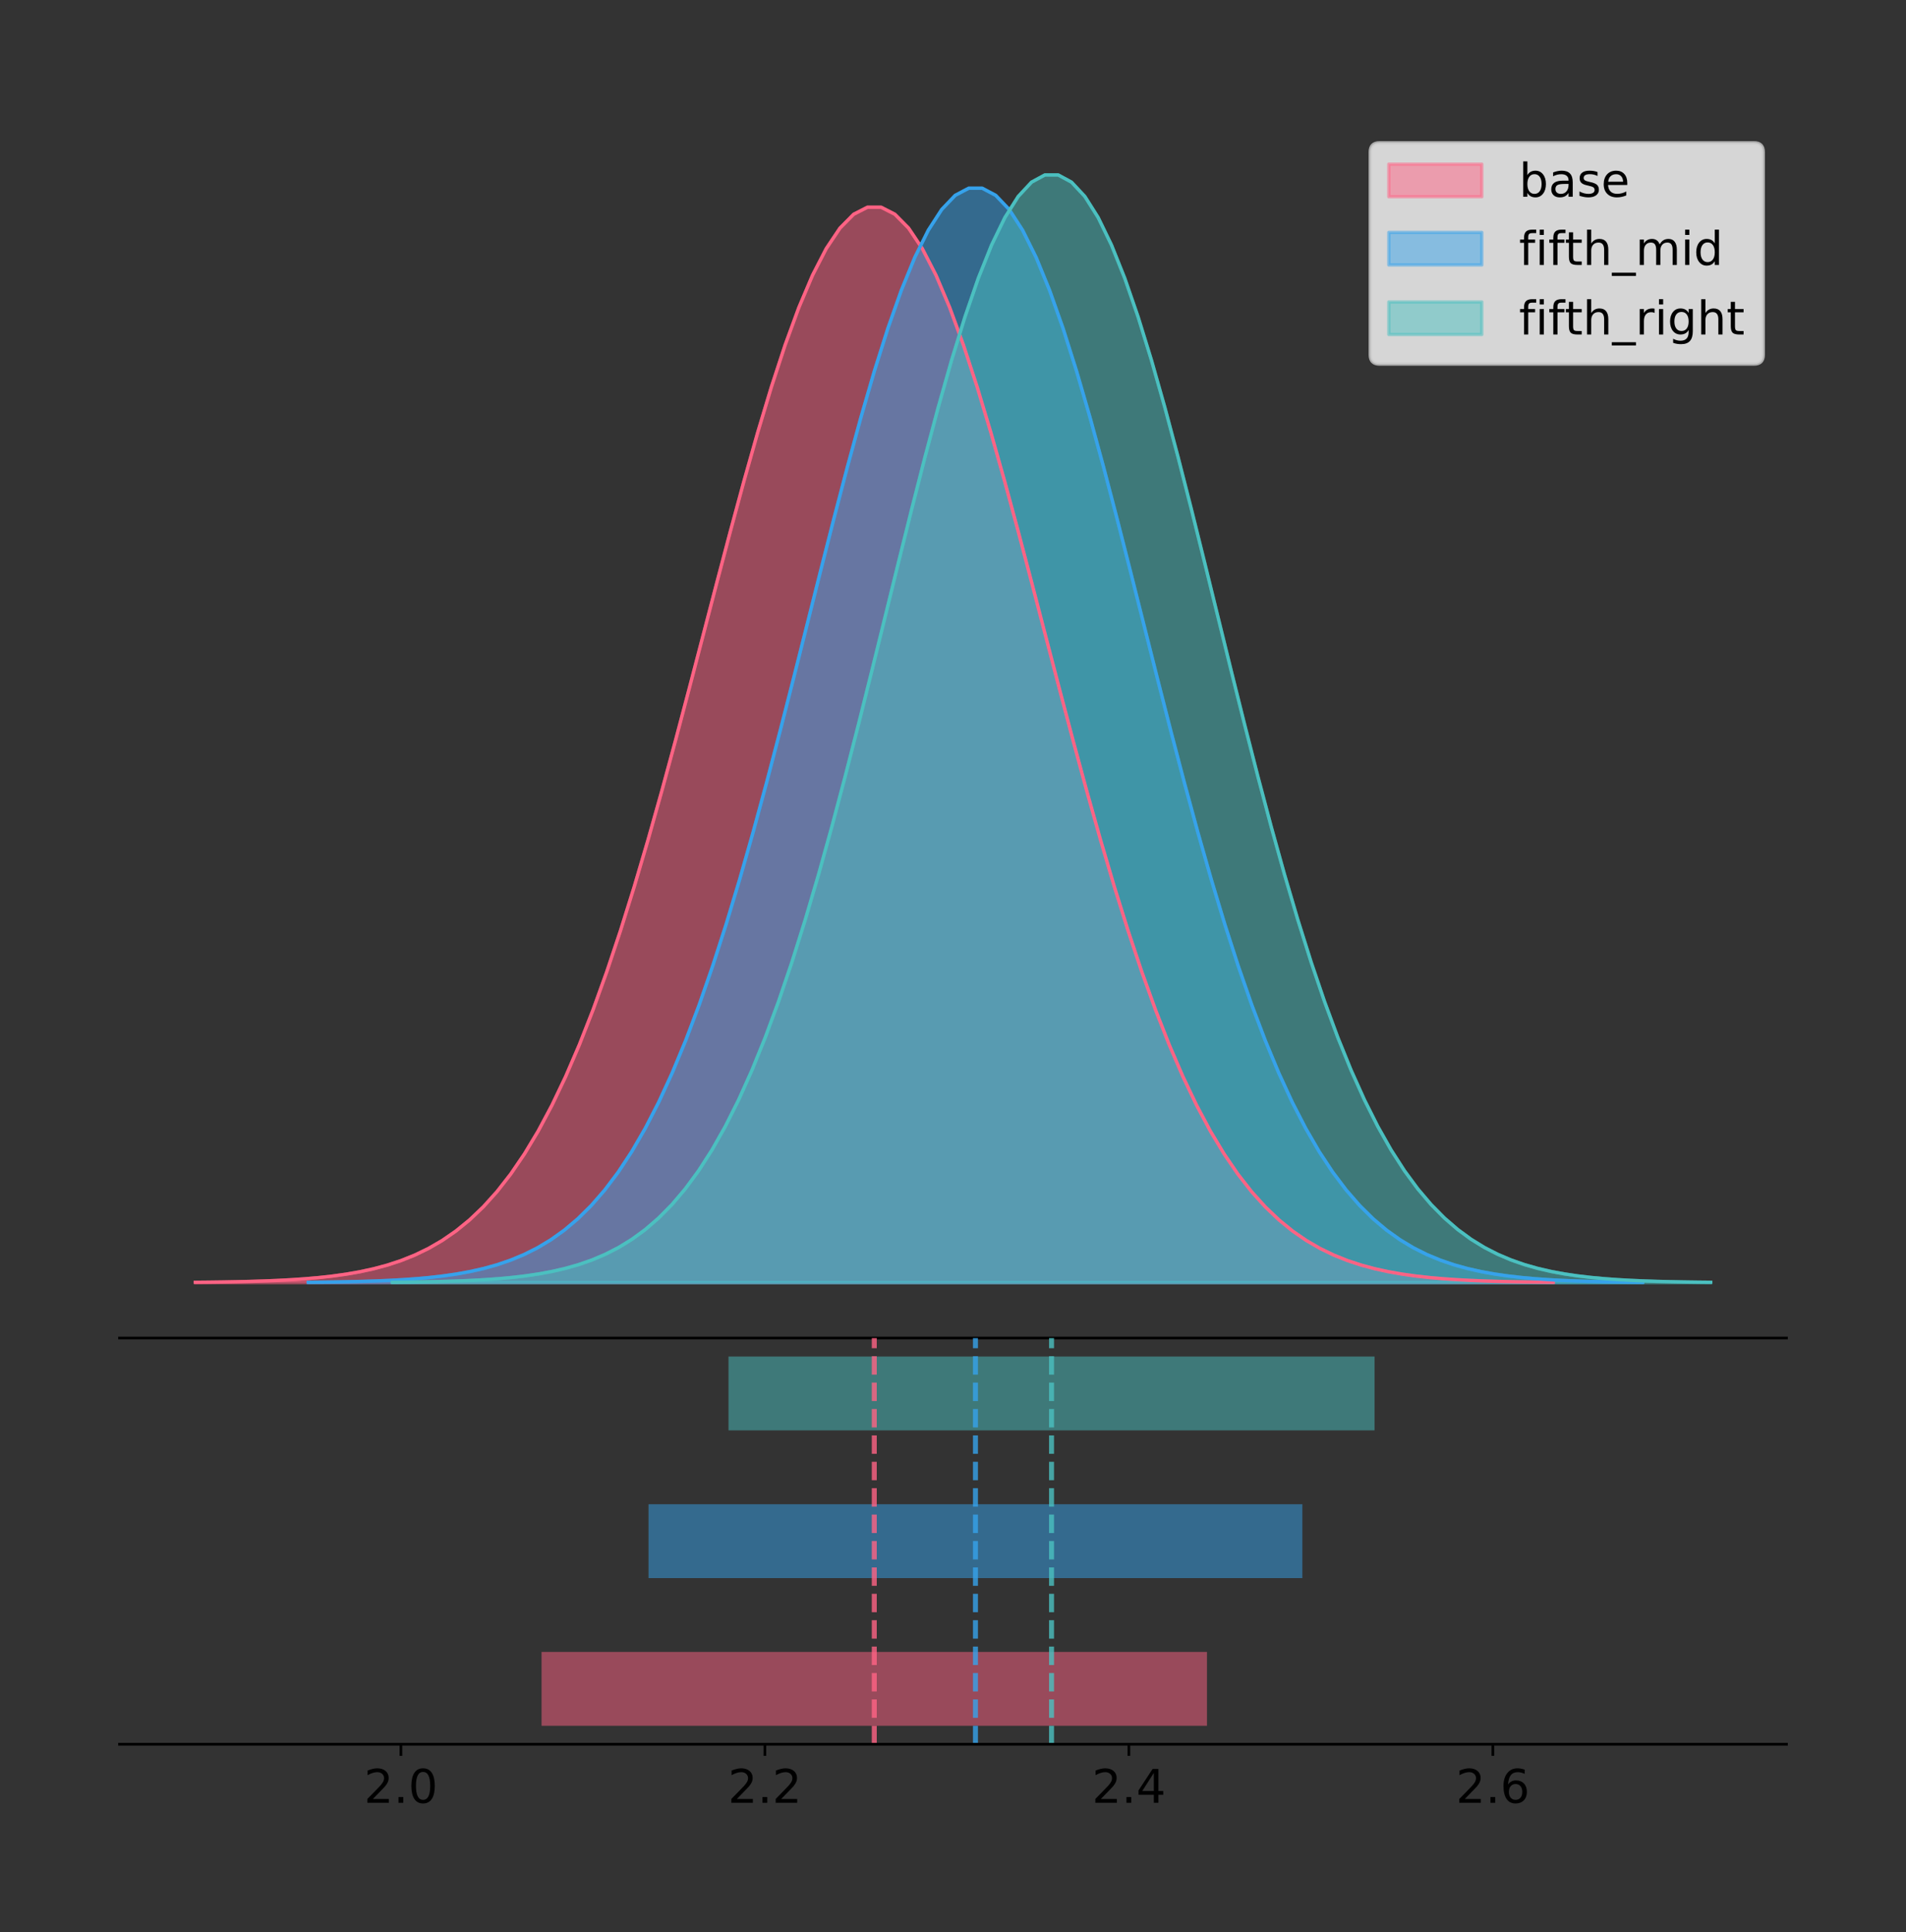 <?xml version="1.0" encoding="utf-8" standalone="no"?>
<!DOCTYPE svg PUBLIC "-//W3C//DTD SVG 1.1//EN"
  "http://www.w3.org/Graphics/SVG/1.1/DTD/svg11.dtd">
<!-- Created with matplotlib (https://matplotlib.org/) -->
<svg height="581.789pt" version="1.1" viewBox="0 0 574.2 581.789" width="574.2pt" xmlns="http://www.w3.org/2000/svg" xmlns:xlink="http://www.w3.org/1999/xlink">
 <rect x="0" y="0" width="574.2" height="581.789" fill="#333333" stroke="none"/>
 <defs>
  <style type="text/css">
*{stroke-linecap:butt;stroke-linejoin:round;}
  </style>
 </defs>
 <g id="figure_1">
  <g id="patch_1">
   <path d="M 0 581.789 
L 574.2 581.789 
L 574.2 0 
L 0 0 
z
" style="fill:none;"/>
  </g>
  <g id="axes_1">
   <g id="patch_2">
    <path d="M 36 402.93 
L 538.2 402.93 
L 538.2 36 
L 36 36 
z
" style="fill:none;"/>
   </g>
   <g id="PolyCollection_1">
    <defs>
     <path d="M 58.827 -195.538 
L 58.827 -195.647 
L 62.96 -195.688 
L 67.092 -195.743 
L 71.225 -195.816 
L 75.357 -195.914 
L 79.489 -196.042 
L 83.622 -196.21 
L 87.754 -196.428 
L 91.887 -196.709 
L 96.019 -197.069 
L 100.151 -197.526 
L 104.284 -198.102 
L 108.416 -198.824 
L 112.549 -199.722 
L 116.681 -200.831 
L 120.814 -202.19 
L 124.946 -203.844 
L 129.078 -205.841 
L 133.211 -208.236 
L 137.343 -211.085 
L 141.476 -214.449 
L 145.608 -218.392 
L 149.74 -222.977 
L 153.873 -228.267 
L 158.005 -234.323 
L 162.138 -241.201 
L 166.27 -248.948 
L 170.403 -257.604 
L 174.535 -267.192 
L 178.667 -277.723 
L 182.8 -289.189 
L 186.932 -301.56 
L 191.065 -314.784 
L 195.197 -328.784 
L 199.33 -343.458 
L 203.462 -358.68 
L 207.594 -374.298 
L 211.727 -390.135 
L 215.859 -405.997 
L 219.992 -421.67 
L 224.124 -436.929 
L 228.256 -451.541 
L 232.389 -465.27 
L 236.521 -477.885 
L 240.654 -489.167 
L 244.786 -498.912 
L 248.919 -506.941 
L 253.051 -513.101 
L 257.183 -517.276 
L 261.316 -519.383 
L 265.448 -519.383 
L 269.581 -517.276 
L 273.713 -513.101 
L 277.845 -506.941 
L 281.978 -498.912 
L 286.11 -489.167 
L 290.243 -477.885 
L 294.375 -465.27 
L 298.508 -451.541 
L 302.64 -436.929 
L 306.772 -421.67 
L 310.905 -405.997 
L 315.037 -390.135 
L 319.17 -374.298 
L 323.302 -358.68 
L 327.435 -343.458 
L 331.567 -328.784 
L 335.699 -314.784 
L 339.832 -301.56 
L 343.964 -289.189 
L 348.097 -277.723 
L 352.229 -267.192 
L 356.361 -257.604 
L 360.494 -248.948 
L 364.626 -241.201 
L 368.759 -234.323 
L 372.891 -228.267 
L 377.024 -222.977 
L 381.156 -218.392 
L 385.288 -214.449 
L 389.421 -211.085 
L 393.553 -208.236 
L 397.686 -205.841 
L 401.818 -203.844 
L 405.95 -202.19 
L 410.083 -200.831 
L 414.215 -199.722 
L 418.348 -198.824 
L 422.48 -198.102 
L 426.613 -197.526 
L 430.745 -197.069 
L 434.877 -196.709 
L 439.01 -196.428 
L 443.142 -196.21 
L 447.275 -196.042 
L 451.407 -195.914 
L 455.54 -195.816 
L 459.672 -195.743 
L 463.804 -195.688 
L 467.937 -195.647 
L 467.937 -195.538 
L 467.937 -195.538 
L 463.804 -195.538 
L 459.672 -195.538 
L 455.54 -195.538 
L 451.407 -195.538 
L 447.275 -195.538 
L 443.142 -195.538 
L 439.01 -195.538 
L 434.877 -195.538 
L 430.745 -195.538 
L 426.613 -195.538 
L 422.48 -195.538 
L 418.348 -195.538 
L 414.215 -195.538 
L 410.083 -195.538 
L 405.95 -195.538 
L 401.818 -195.538 
L 397.686 -195.538 
L 393.553 -195.538 
L 389.421 -195.538 
L 385.288 -195.538 
L 381.156 -195.538 
L 377.024 -195.538 
L 372.891 -195.538 
L 368.759 -195.538 
L 364.626 -195.538 
L 360.494 -195.538 
L 356.361 -195.538 
L 352.229 -195.538 
L 348.097 -195.538 
L 343.964 -195.538 
L 339.832 -195.538 
L 335.699 -195.538 
L 331.567 -195.538 
L 327.435 -195.538 
L 323.302 -195.538 
L 319.17 -195.538 
L 315.037 -195.538 
L 310.905 -195.538 
L 306.772 -195.538 
L 302.64 -195.538 
L 298.508 -195.538 
L 294.375 -195.538 
L 290.243 -195.538 
L 286.11 -195.538 
L 281.978 -195.538 
L 277.845 -195.538 
L 273.713 -195.538 
L 269.581 -195.538 
L 265.448 -195.538 
L 261.316 -195.538 
L 257.183 -195.538 
L 253.051 -195.538 
L 248.919 -195.538 
L 244.786 -195.538 
L 240.654 -195.538 
L 236.521 -195.538 
L 232.389 -195.538 
L 228.256 -195.538 
L 224.124 -195.538 
L 219.992 -195.538 
L 215.859 -195.538 
L 211.727 -195.538 
L 207.594 -195.538 
L 203.462 -195.538 
L 199.33 -195.538 
L 195.197 -195.538 
L 191.065 -195.538 
L 186.932 -195.538 
L 182.8 -195.538 
L 178.667 -195.538 
L 174.535 -195.538 
L 170.403 -195.538 
L 166.27 -195.538 
L 162.138 -195.538 
L 158.005 -195.538 
L 153.873 -195.538 
L 149.74 -195.538 
L 145.608 -195.538 
L 141.476 -195.538 
L 137.343 -195.538 
L 133.211 -195.538 
L 129.078 -195.538 
L 124.946 -195.538 
L 120.814 -195.538 
L 116.681 -195.538 
L 112.549 -195.538 
L 108.416 -195.538 
L 104.284 -195.538 
L 100.151 -195.538 
L 96.019 -195.538 
L 91.887 -195.538 
L 87.754 -195.538 
L 83.622 -195.538 
L 79.489 -195.538 
L 75.357 -195.538 
L 71.225 -195.538 
L 67.092 -195.538 
L 62.96 -195.538 
L 58.827 -195.538 
z
" id="mcc8090c952" style="stroke:#ff6384;stroke-opacity:0.5;"/>
    </defs>
    <g clip-path="url(#paede6c2e47)">
     <use style="fill:#ff6384;fill-opacity:0.5;stroke:#ff6384;stroke-opacity:0.5;" x="0" xlink:href="#mcc8090c952" y="581.789"/>
    </g>
   </g>
   <g id="PolyCollection_2">
    <defs>
     <path d="M 92.869 -195.538 
L 92.869 -195.649 
L 96.929 -195.69 
L 100.99 -195.746 
L 105.05 -195.821 
L 109.111 -195.921 
L 113.171 -196.051 
L 117.232 -196.222 
L 121.292 -196.444 
L 125.353 -196.73 
L 129.413 -197.096 
L 133.474 -197.561 
L 137.535 -198.147 
L 141.595 -198.882 
L 145.656 -199.796 
L 149.716 -200.925 
L 153.777 -202.308 
L 157.837 -203.991 
L 161.898 -206.024 
L 165.958 -208.46 
L 170.019 -211.36 
L 174.079 -214.784 
L 178.14 -218.796 
L 182.201 -223.462 
L 186.261 -228.846 
L 190.322 -235.01 
L 194.382 -242.009 
L 198.443 -249.894 
L 202.503 -258.702 
L 206.564 -268.46 
L 210.624 -279.178 
L 214.685 -290.847 
L 218.745 -303.437 
L 222.806 -316.894 
L 226.867 -331.142 
L 230.927 -346.076 
L 234.988 -361.568 
L 239.048 -377.462 
L 243.109 -393.579 
L 247.169 -409.722 
L 251.23 -425.673 
L 255.29 -441.202 
L 259.351 -456.072 
L 263.411 -470.044 
L 267.472 -482.883 
L 271.533 -494.364 
L 275.593 -504.282 
L 279.654 -512.453 
L 283.714 -518.722 
L 287.775 -522.971 
L 291.835 -525.116 
L 295.896 -525.116 
L 299.956 -522.971 
L 304.017 -518.722 
L 308.077 -512.453 
L 312.138 -504.282 
L 316.199 -494.364 
L 320.259 -482.883 
L 324.32 -470.044 
L 328.38 -456.072 
L 332.441 -441.202 
L 336.501 -425.673 
L 340.562 -409.722 
L 344.622 -393.579 
L 348.683 -377.462 
L 352.743 -361.568 
L 356.804 -346.076 
L 360.865 -331.142 
L 364.925 -316.894 
L 368.986 -303.437 
L 373.046 -290.847 
L 377.107 -279.178 
L 381.167 -268.46 
L 385.228 -258.702 
L 389.288 -249.894 
L 393.349 -242.009 
L 397.409 -235.01 
L 401.47 -228.846 
L 405.531 -223.462 
L 409.591 -218.796 
L 413.652 -214.784 
L 417.712 -211.36 
L 421.773 -208.46 
L 425.833 -206.024 
L 429.894 -203.991 
L 433.954 -202.308 
L 438.015 -200.925 
L 442.075 -199.796 
L 446.136 -198.882 
L 450.197 -198.147 
L 454.257 -197.561 
L 458.318 -197.096 
L 462.378 -196.73 
L 466.439 -196.444 
L 470.499 -196.222 
L 474.56 -196.051 
L 478.62 -195.921 
L 482.681 -195.821 
L 486.741 -195.746 
L 490.802 -195.69 
L 494.863 -195.649 
L 494.863 -195.538 
L 494.863 -195.538 
L 490.802 -195.538 
L 486.741 -195.538 
L 482.681 -195.538 
L 478.62 -195.538 
L 474.56 -195.538 
L 470.499 -195.538 
L 466.439 -195.538 
L 462.378 -195.538 
L 458.318 -195.538 
L 454.257 -195.538 
L 450.197 -195.538 
L 446.136 -195.538 
L 442.075 -195.538 
L 438.015 -195.538 
L 433.954 -195.538 
L 429.894 -195.538 
L 425.833 -195.538 
L 421.773 -195.538 
L 417.712 -195.538 
L 413.652 -195.538 
L 409.591 -195.538 
L 405.531 -195.538 
L 401.47 -195.538 
L 397.409 -195.538 
L 393.349 -195.538 
L 389.288 -195.538 
L 385.228 -195.538 
L 381.167 -195.538 
L 377.107 -195.538 
L 373.046 -195.538 
L 368.986 -195.538 
L 364.925 -195.538 
L 360.865 -195.538 
L 356.804 -195.538 
L 352.743 -195.538 
L 348.683 -195.538 
L 344.622 -195.538 
L 340.562 -195.538 
L 336.501 -195.538 
L 332.441 -195.538 
L 328.38 -195.538 
L 324.32 -195.538 
L 320.259 -195.538 
L 316.199 -195.538 
L 312.138 -195.538 
L 308.077 -195.538 
L 304.017 -195.538 
L 299.956 -195.538 
L 295.896 -195.538 
L 291.835 -195.538 
L 287.775 -195.538 
L 283.714 -195.538 
L 279.654 -195.538 
L 275.593 -195.538 
L 271.533 -195.538 
L 267.472 -195.538 
L 263.411 -195.538 
L 259.351 -195.538 
L 255.29 -195.538 
L 251.23 -195.538 
L 247.169 -195.538 
L 243.109 -195.538 
L 239.048 -195.538 
L 234.988 -195.538 
L 230.927 -195.538 
L 226.867 -195.538 
L 222.806 -195.538 
L 218.745 -195.538 
L 214.685 -195.538 
L 210.624 -195.538 
L 206.564 -195.538 
L 202.503 -195.538 
L 198.443 -195.538 
L 194.382 -195.538 
L 190.322 -195.538 
L 186.261 -195.538 
L 182.201 -195.538 
L 178.14 -195.538 
L 174.079 -195.538 
L 170.019 -195.538 
L 165.958 -195.538 
L 161.898 -195.538 
L 157.837 -195.538 
L 153.777 -195.538 
L 149.716 -195.538 
L 145.656 -195.538 
L 141.595 -195.538 
L 137.535 -195.538 
L 133.474 -195.538 
L 129.413 -195.538 
L 125.353 -195.538 
L 121.292 -195.538 
L 117.232 -195.538 
L 113.171 -195.538 
L 109.111 -195.538 
L 105.05 -195.538 
L 100.99 -195.538 
L 96.929 -195.538 
L 92.869 -195.538 
z
" id="me5908de051" style="stroke:#36a2eb;stroke-opacity:0.5;"/>
    </defs>
    <g clip-path="url(#paede6c2e47)">
     <use style="fill:#36a2eb;fill-opacity:0.5;stroke:#36a2eb;stroke-opacity:0.5;" x="0" xlink:href="#me5908de051" y="581.789"/>
    </g>
   </g>
   <g id="PolyCollection_3">
    <defs>
     <path d="M 118.193 -195.538 
L 118.193 -195.65 
L 122.205 -195.692 
L 126.217 -195.749 
L 130.229 -195.825 
L 134.241 -195.925 
L 138.253 -196.058 
L 142.265 -196.23 
L 146.277 -196.455 
L 150.289 -196.744 
L 154.3 -197.115 
L 158.312 -197.585 
L 162.324 -198.179 
L 166.336 -198.923 
L 170.348 -199.848 
L 174.36 -200.99 
L 178.372 -202.39 
L 182.384 -204.093 
L 186.396 -206.151 
L 190.408 -208.617 
L 194.42 -211.552 
L 198.431 -215.017 
L 202.443 -219.078 
L 206.455 -223.801 
L 210.467 -229.25 
L 214.479 -235.488 
L 218.491 -242.572 
L 222.503 -250.552 
L 226.515 -259.468 
L 230.527 -269.344 
L 234.539 -280.192 
L 238.551 -292.002 
L 242.563 -304.744 
L 246.574 -318.365 
L 250.586 -332.786 
L 254.598 -347.901 
L 258.61 -363.58 
L 262.622 -379.667 
L 266.634 -395.98 
L 270.646 -412.318 
L 274.658 -428.462 
L 278.67 -444.18 
L 282.682 -459.23 
L 286.694 -473.372 
L 290.706 -486.366 
L 294.717 -497.987 
L 298.729 -508.025 
L 302.741 -516.294 
L 306.753 -522.64 
L 310.765 -526.94 
L 314.777 -529.111 
L 318.789 -529.111 
L 322.801 -526.94 
L 326.813 -522.64 
L 330.825 -516.294 
L 334.837 -508.025 
L 338.848 -497.987 
L 342.86 -486.366 
L 346.872 -473.372 
L 350.884 -459.23 
L 354.896 -444.18 
L 358.908 -428.462 
L 362.92 -412.318 
L 366.932 -395.98 
L 370.944 -379.667 
L 374.956 -363.58 
L 378.968 -347.901 
L 382.98 -332.786 
L 386.991 -318.365 
L 391.003 -304.744 
L 395.015 -292.002 
L 399.027 -280.192 
L 403.039 -269.344 
L 407.051 -259.468 
L 411.063 -250.552 
L 415.075 -242.572 
L 419.087 -235.488 
L 423.099 -229.25 
L 427.111 -223.801 
L 431.123 -219.078 
L 435.134 -215.017 
L 439.146 -211.552 
L 443.158 -208.617 
L 447.17 -206.151 
L 451.182 -204.093 
L 455.194 -202.39 
L 459.206 -200.99 
L 463.218 -199.848 
L 467.23 -198.923 
L 471.242 -198.179 
L 475.254 -197.585 
L 479.265 -197.115 
L 483.277 -196.744 
L 487.289 -196.455 
L 491.301 -196.23 
L 495.313 -196.058 
L 499.325 -195.925 
L 503.337 -195.825 
L 507.349 -195.749 
L 511.361 -195.692 
L 515.373 -195.65 
L 515.373 -195.538 
L 515.373 -195.538 
L 511.361 -195.538 
L 507.349 -195.538 
L 503.337 -195.538 
L 499.325 -195.538 
L 495.313 -195.538 
L 491.301 -195.538 
L 487.289 -195.538 
L 483.277 -195.538 
L 479.265 -195.538 
L 475.254 -195.538 
L 471.242 -195.538 
L 467.23 -195.538 
L 463.218 -195.538 
L 459.206 -195.538 
L 455.194 -195.538 
L 451.182 -195.538 
L 447.17 -195.538 
L 443.158 -195.538 
L 439.146 -195.538 
L 435.134 -195.538 
L 431.123 -195.538 
L 427.111 -195.538 
L 423.099 -195.538 
L 419.087 -195.538 
L 415.075 -195.538 
L 411.063 -195.538 
L 407.051 -195.538 
L 403.039 -195.538 
L 399.027 -195.538 
L 395.015 -195.538 
L 391.003 -195.538 
L 386.991 -195.538 
L 382.98 -195.538 
L 378.968 -195.538 
L 374.956 -195.538 
L 370.944 -195.538 
L 366.932 -195.538 
L 362.92 -195.538 
L 358.908 -195.538 
L 354.896 -195.538 
L 350.884 -195.538 
L 346.872 -195.538 
L 342.86 -195.538 
L 338.848 -195.538 
L 334.837 -195.538 
L 330.825 -195.538 
L 326.813 -195.538 
L 322.801 -195.538 
L 318.789 -195.538 
L 314.777 -195.538 
L 310.765 -195.538 
L 306.753 -195.538 
L 302.741 -195.538 
L 298.729 -195.538 
L 294.717 -195.538 
L 290.706 -195.538 
L 286.694 -195.538 
L 282.682 -195.538 
L 278.67 -195.538 
L 274.658 -195.538 
L 270.646 -195.538 
L 266.634 -195.538 
L 262.622 -195.538 
L 258.61 -195.538 
L 254.598 -195.538 
L 250.586 -195.538 
L 246.574 -195.538 
L 242.563 -195.538 
L 238.551 -195.538 
L 234.539 -195.538 
L 230.527 -195.538 
L 226.515 -195.538 
L 222.503 -195.538 
L 218.491 -195.538 
L 214.479 -195.538 
L 210.467 -195.538 
L 206.455 -195.538 
L 202.443 -195.538 
L 198.431 -195.538 
L 194.42 -195.538 
L 190.408 -195.538 
L 186.396 -195.538 
L 182.384 -195.538 
L 178.372 -195.538 
L 174.36 -195.538 
L 170.348 -195.538 
L 166.336 -195.538 
L 162.324 -195.538 
L 158.312 -195.538 
L 154.3 -195.538 
L 150.289 -195.538 
L 146.277 -195.538 
L 142.265 -195.538 
L 138.253 -195.538 
L 134.241 -195.538 
L 130.229 -195.538 
L 126.217 -195.538 
L 122.205 -195.538 
L 118.193 -195.538 
z
" id="m275c0fb621" style="stroke:#4bc0c0;stroke-opacity:0.5;"/>
    </defs>
    <g clip-path="url(#paede6c2e47)">
     <use style="fill:#4bc0c0;fill-opacity:0.5;stroke:#4bc0c0;stroke-opacity:0.5;" x="0" xlink:href="#m275c0fb621" y="581.789"/>
    </g>
   </g>
   <g id="line2d_1">
    <path clip-path="url(#paede6c2e47)" d="M 58.827 386.143 
L 62.96 386.102 
L 67.092 386.047 
L 71.225 385.973 
L 75.357 385.875 
L 79.489 385.747 
L 83.622 385.579 
L 87.754 385.361 
L 91.887 385.08 
L 96.019 384.721 
L 100.151 384.264 
L 104.284 383.687 
L 108.416 382.965 
L 112.549 382.067 
L 116.681 380.958 
L 120.814 379.599 
L 124.946 377.945 
L 129.078 375.948 
L 133.211 373.554 
L 137.343 370.705 
L 141.476 367.34 
L 145.608 363.398 
L 149.74 358.813 
L 153.873 353.523 
L 158.005 347.466 
L 162.138 340.589 
L 166.27 332.841 
L 170.403 324.186 
L 174.535 314.597 
L 178.667 304.066 
L 182.8 292.6 
L 186.932 280.229 
L 191.065 267.006 
L 195.197 253.006 
L 199.33 238.331 
L 203.462 223.109 
L 207.594 207.492 
L 211.727 191.654 
L 215.859 175.793 
L 219.992 160.119 
L 224.124 144.86 
L 228.256 130.249 
L 232.389 116.52 
L 236.521 103.904 
L 240.654 92.622 
L 244.786 82.877 
L 248.919 74.849 
L 253.051 68.688 
L 257.183 64.514 
L 261.316 62.406 
L 265.448 62.406 
L 269.581 64.514 
L 273.713 68.688 
L 277.845 74.849 
L 281.978 82.877 
L 286.11 92.622 
L 290.243 103.904 
L 294.375 116.52 
L 298.508 130.249 
L 302.64 144.86 
L 306.772 160.119 
L 310.905 175.793 
L 315.037 191.654 
L 319.17 207.492 
L 323.302 223.109 
L 327.435 238.331 
L 331.567 253.006 
L 335.699 267.006 
L 339.832 280.229 
L 343.964 292.6 
L 348.097 304.066 
L 352.229 314.597 
L 356.361 324.186 
L 360.494 332.841 
L 364.626 340.589 
L 368.759 347.466 
L 372.891 353.523 
L 377.024 358.813 
L 381.156 363.398 
L 385.288 367.34 
L 389.421 370.705 
L 393.553 373.554 
L 397.686 375.948 
L 401.818 377.945 
L 405.95 379.599 
L 410.083 380.958 
L 414.215 382.067 
L 418.348 382.965 
L 422.48 383.687 
L 426.613 384.264 
L 430.745 384.721 
L 434.877 385.08 
L 439.01 385.361 
L 443.142 385.579 
L 447.275 385.747 
L 451.407 385.875 
L 455.54 385.973 
L 459.672 386.047 
L 463.804 386.102 
L 467.937 386.143 
" style="fill:none;stroke:#ff6384;stroke-linecap:square;"/>
   </g>
   <g id="line2d_2">
    <path clip-path="url(#paede6c2e47)" d="M 92.869 386.141 
L 96.929 386.099 
L 100.99 386.043 
L 105.05 385.968 
L 109.111 385.869 
L 113.171 385.738 
L 117.232 385.567 
L 121.292 385.345 
L 125.353 385.059 
L 129.413 384.694 
L 133.474 384.229 
L 137.535 383.642 
L 141.595 382.907 
L 145.656 381.993 
L 149.716 380.865 
L 153.777 379.481 
L 157.837 377.798 
L 161.898 375.766 
L 165.958 373.329 
L 170.019 370.43 
L 174.079 367.006 
L 178.14 362.993 
L 182.201 358.327 
L 186.261 352.943 
L 190.322 346.78 
L 194.382 339.78 
L 198.443 331.896 
L 202.503 323.087 
L 206.564 313.329 
L 210.624 302.611 
L 214.685 290.943 
L 218.745 278.353 
L 222.806 264.895 
L 226.867 250.647 
L 230.927 235.713 
L 234.988 220.221 
L 239.048 204.328 
L 243.109 188.21 
L 247.169 172.067 
L 251.23 156.117 
L 255.29 140.587 
L 259.351 125.717 
L 263.411 111.745 
L 267.472 98.906 
L 271.533 87.425 
L 275.593 77.507 
L 279.654 69.337 
L 283.714 63.067 
L 287.775 58.819 
L 291.835 56.674 
L 295.896 56.674 
L 299.956 58.819 
L 304.017 63.067 
L 308.077 69.337 
L 312.138 77.507 
L 316.199 87.425 
L 320.259 98.906 
L 324.32 111.745 
L 328.38 125.717 
L 332.441 140.587 
L 336.501 156.117 
L 340.562 172.067 
L 344.622 188.21 
L 348.683 204.328 
L 352.743 220.221 
L 356.804 235.713 
L 360.865 250.647 
L 364.925 264.895 
L 368.986 278.353 
L 373.046 290.943 
L 377.107 302.611 
L 381.167 313.329 
L 385.228 323.087 
L 389.288 331.896 
L 393.349 339.78 
L 397.409 346.78 
L 401.47 352.943 
L 405.531 358.327 
L 409.591 362.993 
L 413.652 367.006 
L 417.712 370.43 
L 421.773 373.329 
L 425.833 375.766 
L 429.894 377.798 
L 433.954 379.481 
L 438.015 380.865 
L 442.075 381.993 
L 446.136 382.907 
L 450.197 383.642 
L 454.257 384.229 
L 458.318 384.694 
L 462.378 385.059 
L 466.439 385.345 
L 470.499 385.567 
L 474.56 385.738 
L 478.62 385.869 
L 482.681 385.968 
L 486.741 386.043 
L 490.802 386.099 
L 494.863 386.141 
" style="fill:none;stroke:#36a2eb;stroke-linecap:square;"/>
   </g>
   <g id="line2d_3">
    <path clip-path="url(#paede6c2e47)" d="M 118.193 386.139 
L 122.205 386.097 
L 126.217 386.04 
L 130.229 385.965 
L 134.241 385.864 
L 138.253 385.732 
L 142.265 385.559 
L 146.277 385.334 
L 150.289 385.045 
L 154.3 384.675 
L 158.312 384.204 
L 162.324 383.61 
L 166.336 382.867 
L 170.348 381.941 
L 174.36 380.799 
L 178.372 379.399 
L 182.384 377.696 
L 186.396 375.639 
L 190.408 373.172 
L 194.42 370.238 
L 198.431 366.772 
L 202.443 362.711 
L 206.455 357.989 
L 210.467 352.539 
L 214.479 346.301 
L 218.491 339.217 
L 222.503 331.237 
L 226.515 322.322 
L 230.527 312.445 
L 234.539 301.597 
L 238.551 289.787 
L 242.563 277.045 
L 246.574 263.424 
L 250.586 249.004 
L 254.598 233.888 
L 258.61 218.209 
L 262.622 202.123 
L 266.634 185.809 
L 270.646 169.471 
L 274.658 153.327 
L 278.67 137.61 
L 282.682 122.559 
L 286.694 108.418 
L 290.706 95.423 
L 294.717 83.803 
L 298.729 73.765 
L 302.741 65.495 
L 306.753 59.15 
L 310.765 54.85 
L 314.777 52.679 
L 318.789 52.679 
L 322.801 54.85 
L 326.813 59.15 
L 330.825 65.495 
L 334.837 73.765 
L 338.848 83.803 
L 342.86 95.423 
L 346.872 108.418 
L 350.884 122.559 
L 354.896 137.61 
L 358.908 153.327 
L 362.92 169.471 
L 366.932 185.809 
L 370.944 202.123 
L 374.956 218.209 
L 378.968 233.888 
L 382.98 249.004 
L 386.991 263.424 
L 391.003 277.045 
L 395.015 289.787 
L 399.027 301.597 
L 403.039 312.445 
L 407.051 322.322 
L 411.063 331.237 
L 415.075 339.217 
L 419.087 346.301 
L 423.099 352.539 
L 427.111 357.989 
L 431.123 362.711 
L 435.134 366.772 
L 439.146 370.238 
L 443.158 373.172 
L 447.17 375.639 
L 451.182 377.696 
L 455.194 379.399 
L 459.206 380.799 
L 463.218 381.941 
L 467.23 382.867 
L 471.242 383.61 
L 475.254 384.204 
L 479.265 384.675 
L 483.277 385.045 
L 487.289 385.334 
L 491.301 385.559 
L 495.313 385.732 
L 499.325 385.864 
L 503.337 385.965 
L 507.349 386.04 
L 511.361 386.097 
L 515.373 386.139 
" style="fill:none;stroke:#4bc0c0;stroke-linecap:square;"/>
   </g>
   <g id="patch_3">
    <path d="M 36 402.93 
L 538.2 402.93 
" style="fill:none;stroke:#000000;stroke-linecap:square;stroke-linejoin:miter;stroke-width:0.8;"/>
   </g>
   <g id="legend_1">
    <g id="patch_4">
     <path d="M 415.602 109.627 
L 528.4 109.627 
Q 531.2 109.627 531.2 106.827 
L 531.2 45.8 
Q 531.2 43 528.4 43 
L 415.602 43 
Q 412.802 43 412.802 45.8 
L 412.802 106.827 
Q 412.802 109.627 415.602 109.627 
z
" style="fill:#ffffff;opacity:0.8;stroke:#cccccc;stroke-linejoin:miter;"/>
    </g>
    <g id="patch_5">
     <path d="M 418.402 59.238 
L 446.402 59.238 
L 446.402 49.438 
L 418.402 49.438 
z
" style="fill:#ff6384;opacity:0.5;stroke:#ff6384;stroke-linejoin:miter;"/>
    </g>
    <g id="text_1">
     <!-- base -->
     <defs>
      <path d="M 48.688 27.297 
Q 48.688 37.203 44.609 42.844 
Q 40.531 48.484 33.406 48.484 
Q 26.266 48.484 22.188 42.844 
Q 18.109 37.203 18.109 27.297 
Q 18.109 17.391 22.188 11.75 
Q 26.266 6.109 33.406 6.109 
Q 40.531 6.109 44.609 11.75 
Q 48.688 17.391 48.688 27.297 
z
M 18.109 46.391 
Q 20.953 51.266 25.266 53.625 
Q 29.594 56 35.594 56 
Q 45.562 56 51.781 48.094 
Q 58.016 40.188 58.016 27.297 
Q 58.016 14.406 51.781 6.484 
Q 45.562 -1.422 35.594 -1.422 
Q 29.594 -1.422 25.266 0.953 
Q 20.953 3.328 18.109 8.203 
L 18.109 0 
L 9.078 0 
L 9.078 75.984 
L 18.109 75.984 
z
" id="DejaVuSans-98"/>
      <path d="M 34.281 27.484 
Q 23.391 27.484 19.188 25 
Q 14.984 22.516 14.984 16.5 
Q 14.984 11.719 18.141 8.906 
Q 21.297 6.109 26.703 6.109 
Q 34.188 6.109 38.703 11.406 
Q 43.219 16.703 43.219 25.484 
L 43.219 27.484 
z
M 52.203 31.203 
L 52.203 0 
L 43.219 0 
L 43.219 8.297 
Q 40.141 3.328 35.547 0.953 
Q 30.953 -1.422 24.312 -1.422 
Q 15.922 -1.422 10.953 3.297 
Q 6 8.016 6 15.922 
Q 6 25.141 12.172 29.828 
Q 18.359 34.516 30.609 34.516 
L 43.219 34.516 
L 43.219 35.406 
Q 43.219 41.609 39.141 45 
Q 35.062 48.391 27.688 48.391 
Q 23 48.391 18.547 47.266 
Q 14.109 46.141 10.016 43.891 
L 10.016 52.203 
Q 14.938 54.109 19.578 55.047 
Q 24.219 56 28.609 56 
Q 40.484 56 46.344 49.844 
Q 52.203 43.703 52.203 31.203 
z
" id="DejaVuSans-97"/>
      <path d="M 44.281 53.078 
L 44.281 44.578 
Q 40.484 46.531 36.375 47.5 
Q 32.281 48.484 27.875 48.484 
Q 21.188 48.484 17.844 46.438 
Q 14.5 44.391 14.5 40.281 
Q 14.5 37.156 16.891 35.375 
Q 19.281 33.594 26.516 31.984 
L 29.594 31.297 
Q 39.156 29.25 43.188 25.516 
Q 47.219 21.781 47.219 15.094 
Q 47.219 7.469 41.188 3.016 
Q 35.156 -1.422 24.609 -1.422 
Q 20.219 -1.422 15.453 -0.562 
Q 10.688 0.297 5.422 2 
L 5.422 11.281 
Q 10.406 8.688 15.234 7.391 
Q 20.062 6.109 24.812 6.109 
Q 31.156 6.109 34.562 8.281 
Q 37.984 10.453 37.984 14.406 
Q 37.984 18.062 35.516 20.016 
Q 33.062 21.969 24.703 23.781 
L 21.578 24.516 
Q 13.234 26.266 9.516 29.906 
Q 5.812 33.547 5.812 39.891 
Q 5.812 47.609 11.281 51.797 
Q 16.75 56 26.812 56 
Q 31.781 56 36.172 55.266 
Q 40.578 54.547 44.281 53.078 
z
" id="DejaVuSans-115"/>
      <path d="M 56.203 29.594 
L 56.203 25.203 
L 14.891 25.203 
Q 15.484 15.922 20.484 11.062 
Q 25.484 6.203 34.422 6.203 
Q 39.594 6.203 44.453 7.469 
Q 49.312 8.734 54.109 11.281 
L 54.109 2.781 
Q 49.266 0.734 44.188 -0.344 
Q 39.109 -1.422 33.891 -1.422 
Q 20.797 -1.422 13.156 6.188 
Q 5.516 13.812 5.516 26.812 
Q 5.516 40.234 12.766 48.109 
Q 20.016 56 32.328 56 
Q 43.359 56 49.781 48.891 
Q 56.203 41.797 56.203 29.594 
z
M 47.219 32.234 
Q 47.125 39.594 43.094 43.984 
Q 39.062 48.391 32.422 48.391 
Q 24.906 48.391 20.391 44.141 
Q 15.875 39.891 15.188 32.172 
z
" id="DejaVuSans-101"/>
     </defs>
     <g transform="translate(457.602 59.238)scale(0.14 -0.14)">
      <use xlink:href="#DejaVuSans-98"/>
      <use x="63.477" xlink:href="#DejaVuSans-97"/>
      <use x="124.756" xlink:href="#DejaVuSans-115"/>
      <use x="176.855" xlink:href="#DejaVuSans-101"/>
     </g>
    </g>
    <g id="patch_6">
     <path d="M 418.402 79.787 
L 446.402 79.787 
L 446.402 69.987 
L 418.402 69.987 
z
" style="fill:#36a2eb;opacity:0.5;stroke:#36a2eb;stroke-linejoin:miter;"/>
    </g>
    <g id="text_2">
     <!-- fifth_mid -->
     <defs>
      <path d="M 37.109 75.984 
L 37.109 68.5 
L 28.516 68.5 
Q 23.688 68.5 21.797 66.547 
Q 19.922 64.594 19.922 59.516 
L 19.922 54.688 
L 34.719 54.688 
L 34.719 47.703 
L 19.922 47.703 
L 19.922 0 
L 10.891 0 
L 10.891 47.703 
L 2.297 47.703 
L 2.297 54.688 
L 10.891 54.688 
L 10.891 58.5 
Q 10.891 67.625 15.141 71.797 
Q 19.391 75.984 28.609 75.984 
z
" id="DejaVuSans-102"/>
      <path d="M 9.422 54.688 
L 18.406 54.688 
L 18.406 0 
L 9.422 0 
z
M 9.422 75.984 
L 18.406 75.984 
L 18.406 64.594 
L 9.422 64.594 
z
" id="DejaVuSans-105"/>
      <path d="M 18.312 70.219 
L 18.312 54.688 
L 36.812 54.688 
L 36.812 47.703 
L 18.312 47.703 
L 18.312 18.016 
Q 18.312 11.328 20.141 9.422 
Q 21.969 7.516 27.594 7.516 
L 36.812 7.516 
L 36.812 0 
L 27.594 0 
Q 17.188 0 13.234 3.875 
Q 9.281 7.766 9.281 18.016 
L 9.281 47.703 
L 2.688 47.703 
L 2.688 54.688 
L 9.281 54.688 
L 9.281 70.219 
z
" id="DejaVuSans-116"/>
      <path d="M 54.891 33.016 
L 54.891 0 
L 45.906 0 
L 45.906 32.719 
Q 45.906 40.484 42.875 44.328 
Q 39.844 48.188 33.797 48.188 
Q 26.516 48.188 22.312 43.547 
Q 18.109 38.922 18.109 30.906 
L 18.109 0 
L 9.078 0 
L 9.078 75.984 
L 18.109 75.984 
L 18.109 46.188 
Q 21.344 51.125 25.703 53.562 
Q 30.078 56 35.797 56 
Q 45.219 56 50.047 50.172 
Q 54.891 44.344 54.891 33.016 
z
" id="DejaVuSans-104"/>
      <path d="M 50.984 -16.609 
L 50.984 -23.578 
L -0.984 -23.578 
L -0.984 -16.609 
z
" id="DejaVuSans-95"/>
      <path d="M 52 44.188 
Q 55.375 50.25 60.062 53.125 
Q 64.75 56 71.094 56 
Q 79.641 56 84.281 50.016 
Q 88.922 44.047 88.922 33.016 
L 88.922 0 
L 79.891 0 
L 79.891 32.719 
Q 79.891 40.578 77.094 44.375 
Q 74.312 48.188 68.609 48.188 
Q 61.625 48.188 57.562 43.547 
Q 53.516 38.922 53.516 30.906 
L 53.516 0 
L 44.484 0 
L 44.484 32.719 
Q 44.484 40.625 41.703 44.406 
Q 38.922 48.188 33.109 48.188 
Q 26.219 48.188 22.156 43.531 
Q 18.109 38.875 18.109 30.906 
L 18.109 0 
L 9.078 0 
L 9.078 54.688 
L 18.109 54.688 
L 18.109 46.188 
Q 21.188 51.219 25.484 53.609 
Q 29.781 56 35.688 56 
Q 41.656 56 45.828 52.969 
Q 50 49.953 52 44.188 
z
" id="DejaVuSans-109"/>
      <path d="M 45.406 46.391 
L 45.406 75.984 
L 54.391 75.984 
L 54.391 0 
L 45.406 0 
L 45.406 8.203 
Q 42.578 3.328 38.25 0.953 
Q 33.938 -1.422 27.875 -1.422 
Q 17.969 -1.422 11.734 6.484 
Q 5.516 14.406 5.516 27.297 
Q 5.516 40.188 11.734 48.094 
Q 17.969 56 27.875 56 
Q 33.938 56 38.25 53.625 
Q 42.578 51.266 45.406 46.391 
z
M 14.797 27.297 
Q 14.797 17.391 18.875 11.75 
Q 22.953 6.109 30.078 6.109 
Q 37.203 6.109 41.297 11.75 
Q 45.406 17.391 45.406 27.297 
Q 45.406 37.203 41.297 42.844 
Q 37.203 48.484 30.078 48.484 
Q 22.953 48.484 18.875 42.844 
Q 14.797 37.203 14.797 27.297 
z
" id="DejaVuSans-100"/>
     </defs>
     <g transform="translate(457.602 79.787)scale(0.14 -0.14)">
      <use xlink:href="#DejaVuSans-102"/>
      <use x="35.205" xlink:href="#DejaVuSans-105"/>
      <use x="62.988" xlink:href="#DejaVuSans-102"/>
      <use x="98.178" xlink:href="#DejaVuSans-116"/>
      <use x="137.387" xlink:href="#DejaVuSans-104"/>
      <use x="200.766" xlink:href="#DejaVuSans-95"/>
      <use x="250.766" xlink:href="#DejaVuSans-109"/>
      <use x="348.178" xlink:href="#DejaVuSans-105"/>
      <use x="375.961" xlink:href="#DejaVuSans-100"/>
     </g>
    </g>
    <g id="patch_7">
     <path d="M 418.402 100.726 
L 446.402 100.726 
L 446.402 90.926 
L 418.402 90.926 
z
" style="fill:#4bc0c0;opacity:0.5;stroke:#4bc0c0;stroke-linejoin:miter;"/>
    </g>
    <g id="text_3">
     <!-- fifth_right -->
     <defs>
      <path d="M 41.109 46.297 
Q 39.594 47.172 37.812 47.578 
Q 36.031 48 33.891 48 
Q 26.266 48 22.188 43.047 
Q 18.109 38.094 18.109 28.812 
L 18.109 0 
L 9.078 0 
L 9.078 54.688 
L 18.109 54.688 
L 18.109 46.188 
Q 20.953 51.172 25.484 53.578 
Q 30.031 56 36.531 56 
Q 37.453 56 38.578 55.875 
Q 39.703 55.766 41.062 55.516 
z
" id="DejaVuSans-114"/>
      <path d="M 45.406 27.984 
Q 45.406 37.75 41.375 43.109 
Q 37.359 48.484 30.078 48.484 
Q 22.859 48.484 18.828 43.109 
Q 14.797 37.75 14.797 27.984 
Q 14.797 18.266 18.828 12.891 
Q 22.859 7.516 30.078 7.516 
Q 37.359 7.516 41.375 12.891 
Q 45.406 18.266 45.406 27.984 
z
M 54.391 6.781 
Q 54.391 -7.172 48.188 -13.984 
Q 42 -20.797 29.203 -20.797 
Q 24.469 -20.797 20.266 -20.094 
Q 16.062 -19.391 12.109 -17.922 
L 12.109 -9.188 
Q 16.062 -11.328 19.922 -12.344 
Q 23.781 -13.375 27.781 -13.375 
Q 36.625 -13.375 41.016 -8.766 
Q 45.406 -4.156 45.406 5.172 
L 45.406 9.625 
Q 42.625 4.781 38.281 2.391 
Q 33.938 0 27.875 0 
Q 17.828 0 11.672 7.656 
Q 5.516 15.328 5.516 27.984 
Q 5.516 40.672 11.672 48.328 
Q 17.828 56 27.875 56 
Q 33.938 56 38.281 53.609 
Q 42.625 51.219 45.406 46.391 
L 45.406 54.688 
L 54.391 54.688 
z
" id="DejaVuSans-103"/>
     </defs>
     <g transform="translate(457.602 100.726)scale(0.14 -0.14)">
      <use xlink:href="#DejaVuSans-102"/>
      <use x="35.205" xlink:href="#DejaVuSans-105"/>
      <use x="62.988" xlink:href="#DejaVuSans-102"/>
      <use x="98.178" xlink:href="#DejaVuSans-116"/>
      <use x="137.387" xlink:href="#DejaVuSans-104"/>
      <use x="200.766" xlink:href="#DejaVuSans-95"/>
      <use x="250.766" xlink:href="#DejaVuSans-114"/>
      <use x="291.879" xlink:href="#DejaVuSans-105"/>
      <use x="319.662" xlink:href="#DejaVuSans-103"/>
      <use x="383.139" xlink:href="#DejaVuSans-104"/>
      <use x="446.518" xlink:href="#DejaVuSans-116"/>
     </g>
    </g>
   </g>
  </g>
  <g id="axes_2">
   <g id="patch_8">
    <path d="M 36 525.24 
L 538.2 525.24 
L 538.2 402.93 
L 36 402.93 
z
" style="fill:none;"/>
   </g>
   <g id="patch_9">
    <path clip-path="url(#p81f7b39b5b)" d="M 163.15 519.68 
L 363.614 519.68 
L 363.614 497.442 
L 163.15 497.442 
z
" style="fill:#ff6384;opacity:0.5;"/>
   </g>
   <g id="patch_10">
    <path clip-path="url(#p81f7b39b5b)" d="M 195.377 475.204 
L 392.354 475.204 
L 392.354 452.966 
L 195.377 452.966 
z
" style="fill:#36a2eb;opacity:0.5;"/>
   </g>
   <g id="patch_11">
    <path clip-path="url(#p81f7b39b5b)" d="M 219.474 430.728 
L 414.092 430.728 
L 414.092 408.49 
L 219.474 408.49 
z
" style="fill:#4bc0c0;opacity:0.5;"/>
   </g>
   <g id="matplotlib.axis_1">
    <g id="xtick_1">
     <g id="line2d_4">
      <defs>
       <path d="M 0 0 
L 0 3.5 
" id="m598ed3255a" style="stroke:#000000;stroke-width:0.8;"/>
      </defs>
      <g>
       <use style="stroke:#000000;stroke-width:0.8;" x="120.778" xlink:href="#m598ed3255a" y="525.24"/>
      </g>
     </g>
     <g id="text_4">
      <!-- 2.0 -->
      <defs>
       <path d="M 19.188 8.297 
L 53.609 8.297 
L 53.609 0 
L 7.328 0 
L 7.328 8.297 
Q 12.938 14.109 22.625 23.891 
Q 32.328 33.688 34.812 36.531 
Q 39.547 41.844 41.422 45.531 
Q 43.312 49.219 43.312 52.781 
Q 43.312 58.594 39.234 62.25 
Q 35.156 65.922 28.609 65.922 
Q 23.969 65.922 18.812 64.312 
Q 13.672 62.703 7.812 59.422 
L 7.812 69.391 
Q 13.766 71.781 18.938 73 
Q 24.125 74.219 28.422 74.219 
Q 39.75 74.219 46.484 68.547 
Q 53.219 62.891 53.219 53.422 
Q 53.219 48.922 51.531 44.891 
Q 49.859 40.875 45.406 35.406 
Q 44.188 33.984 37.641 27.219 
Q 31.109 20.453 19.188 8.297 
z
" id="DejaVuSans-50"/>
       <path d="M 10.688 12.406 
L 21 12.406 
L 21 0 
L 10.688 0 
z
" id="DejaVuSans-46"/>
       <path d="M 31.781 66.406 
Q 24.172 66.406 20.328 58.906 
Q 16.5 51.422 16.5 36.375 
Q 16.5 21.391 20.328 13.891 
Q 24.172 6.391 31.781 6.391 
Q 39.453 6.391 43.281 13.891 
Q 47.125 21.391 47.125 36.375 
Q 47.125 51.422 43.281 58.906 
Q 39.453 66.406 31.781 66.406 
z
M 31.781 74.219 
Q 44.047 74.219 50.516 64.516 
Q 56.984 54.828 56.984 36.375 
Q 56.984 17.969 50.516 8.266 
Q 44.047 -1.422 31.781 -1.422 
Q 19.531 -1.422 13.062 8.266 
Q 6.594 17.969 6.594 36.375 
Q 6.594 54.828 13.062 64.516 
Q 19.531 74.219 31.781 74.219 
z
" id="DejaVuSans-48"/>
      </defs>
      <g transform="translate(109.646 542.878)scale(0.14 -0.14)">
       <use xlink:href="#DejaVuSans-50"/>
       <use x="63.623" xlink:href="#DejaVuSans-46"/>
       <use x="95.41" xlink:href="#DejaVuSans-48"/>
      </g>
     </g>
    </g>
    <g id="xtick_2">
     <g id="line2d_5">
      <g>
       <use style="stroke:#000000;stroke-width:0.8;" x="230.431" xlink:href="#m598ed3255a" y="525.24"/>
      </g>
     </g>
     <g id="text_5">
      <!-- 2.2 -->
      <g transform="translate(219.299 542.878)scale(0.14 -0.14)">
       <use xlink:href="#DejaVuSans-50"/>
       <use x="63.623" xlink:href="#DejaVuSans-46"/>
       <use x="95.41" xlink:href="#DejaVuSans-50"/>
      </g>
     </g>
    </g>
    <g id="xtick_3">
     <g id="line2d_6">
      <g>
       <use style="stroke:#000000;stroke-width:0.8;" x="340.084" xlink:href="#m598ed3255a" y="525.24"/>
      </g>
     </g>
     <g id="text_6">
      <!-- 2.4 -->
      <defs>
       <path d="M 37.797 64.312 
L 12.891 25.391 
L 37.797 25.391 
z
M 35.203 72.906 
L 47.609 72.906 
L 47.609 25.391 
L 58.016 25.391 
L 58.016 17.188 
L 47.609 17.188 
L 47.609 0 
L 37.797 0 
L 37.797 17.188 
L 4.891 17.188 
L 4.891 26.703 
z
" id="DejaVuSans-52"/>
      </defs>
      <g transform="translate(328.952 542.878)scale(0.14 -0.14)">
       <use xlink:href="#DejaVuSans-50"/>
       <use x="63.623" xlink:href="#DejaVuSans-46"/>
       <use x="95.41" xlink:href="#DejaVuSans-52"/>
      </g>
     </g>
    </g>
    <g id="xtick_4">
     <g id="line2d_7">
      <g>
       <use style="stroke:#000000;stroke-width:0.8;" x="449.737" xlink:href="#m598ed3255a" y="525.24"/>
      </g>
     </g>
     <g id="text_7">
      <!-- 2.6 -->
      <defs>
       <path d="M 33.016 40.375 
Q 26.375 40.375 22.484 35.828 
Q 18.609 31.297 18.609 23.391 
Q 18.609 15.531 22.484 10.953 
Q 26.375 6.391 33.016 6.391 
Q 39.656 6.391 43.531 10.953 
Q 47.406 15.531 47.406 23.391 
Q 47.406 31.297 43.531 35.828 
Q 39.656 40.375 33.016 40.375 
z
M 52.594 71.297 
L 52.594 62.312 
Q 48.875 64.062 45.094 64.984 
Q 41.312 65.922 37.594 65.922 
Q 27.828 65.922 22.672 59.328 
Q 17.531 52.734 16.797 39.406 
Q 19.672 43.656 24.016 45.922 
Q 28.375 48.188 33.594 48.188 
Q 44.578 48.188 50.953 41.516 
Q 57.328 34.859 57.328 23.391 
Q 57.328 12.156 50.688 5.359 
Q 44.047 -1.422 33.016 -1.422 
Q 20.359 -1.422 13.672 8.266 
Q 6.984 17.969 6.984 36.375 
Q 6.984 53.656 15.188 63.938 
Q 23.391 74.219 37.203 74.219 
Q 40.922 74.219 44.703 73.484 
Q 48.484 72.75 52.594 71.297 
z
" id="DejaVuSans-54"/>
      </defs>
      <g transform="translate(438.605 542.878)scale(0.14 -0.14)">
       <use xlink:href="#DejaVuSans-50"/>
       <use x="63.623" xlink:href="#DejaVuSans-46"/>
       <use x="95.41" xlink:href="#DejaVuSans-54"/>
      </g>
     </g>
    </g>
   </g>
   <g id="line2d_8">
    <path clip-path="url(#p81f7b39b5b)" d="M 263.382 525.24 
L 263.382 402.93 
" style="fill:none;stroke:#ff6384;stroke-dasharray:5.55,2.4;stroke-dashoffset:0;stroke-opacity:0.8;stroke-width:1.5;"/>
   </g>
   <g id="line2d_9">
    <path clip-path="url(#p81f7b39b5b)" d="M 293.866 525.24 
L 293.866 402.93 
" style="fill:none;stroke:#36a2eb;stroke-dasharray:5.55,2.4;stroke-dashoffset:0;stroke-opacity:0.8;stroke-width:1.5;"/>
   </g>
   <g id="line2d_10">
    <path clip-path="url(#p81f7b39b5b)" d="M 316.783 525.24 
L 316.783 402.93 
" style="fill:none;stroke:#4bc0c0;stroke-dasharray:5.55,2.4;stroke-dashoffset:0;stroke-opacity:0.8;stroke-width:1.5;"/>
   </g>
   <g id="patch_12">
    <path d="M 36 525.24 
L 538.2 525.24 
" style="fill:none;stroke:#000000;stroke-linecap:square;stroke-linejoin:miter;stroke-width:0.8;"/>
   </g>
  </g>
 </g>
 <defs>
  <clipPath id="paede6c2e47">
   <rect height="366.93" width="502.2" x="36" y="36"/>
  </clipPath>
  <clipPath id="p81f7b39b5b">
   <rect height="122.31" width="502.2" x="36" y="402.93"/>
  </clipPath>
 </defs>
</svg>
